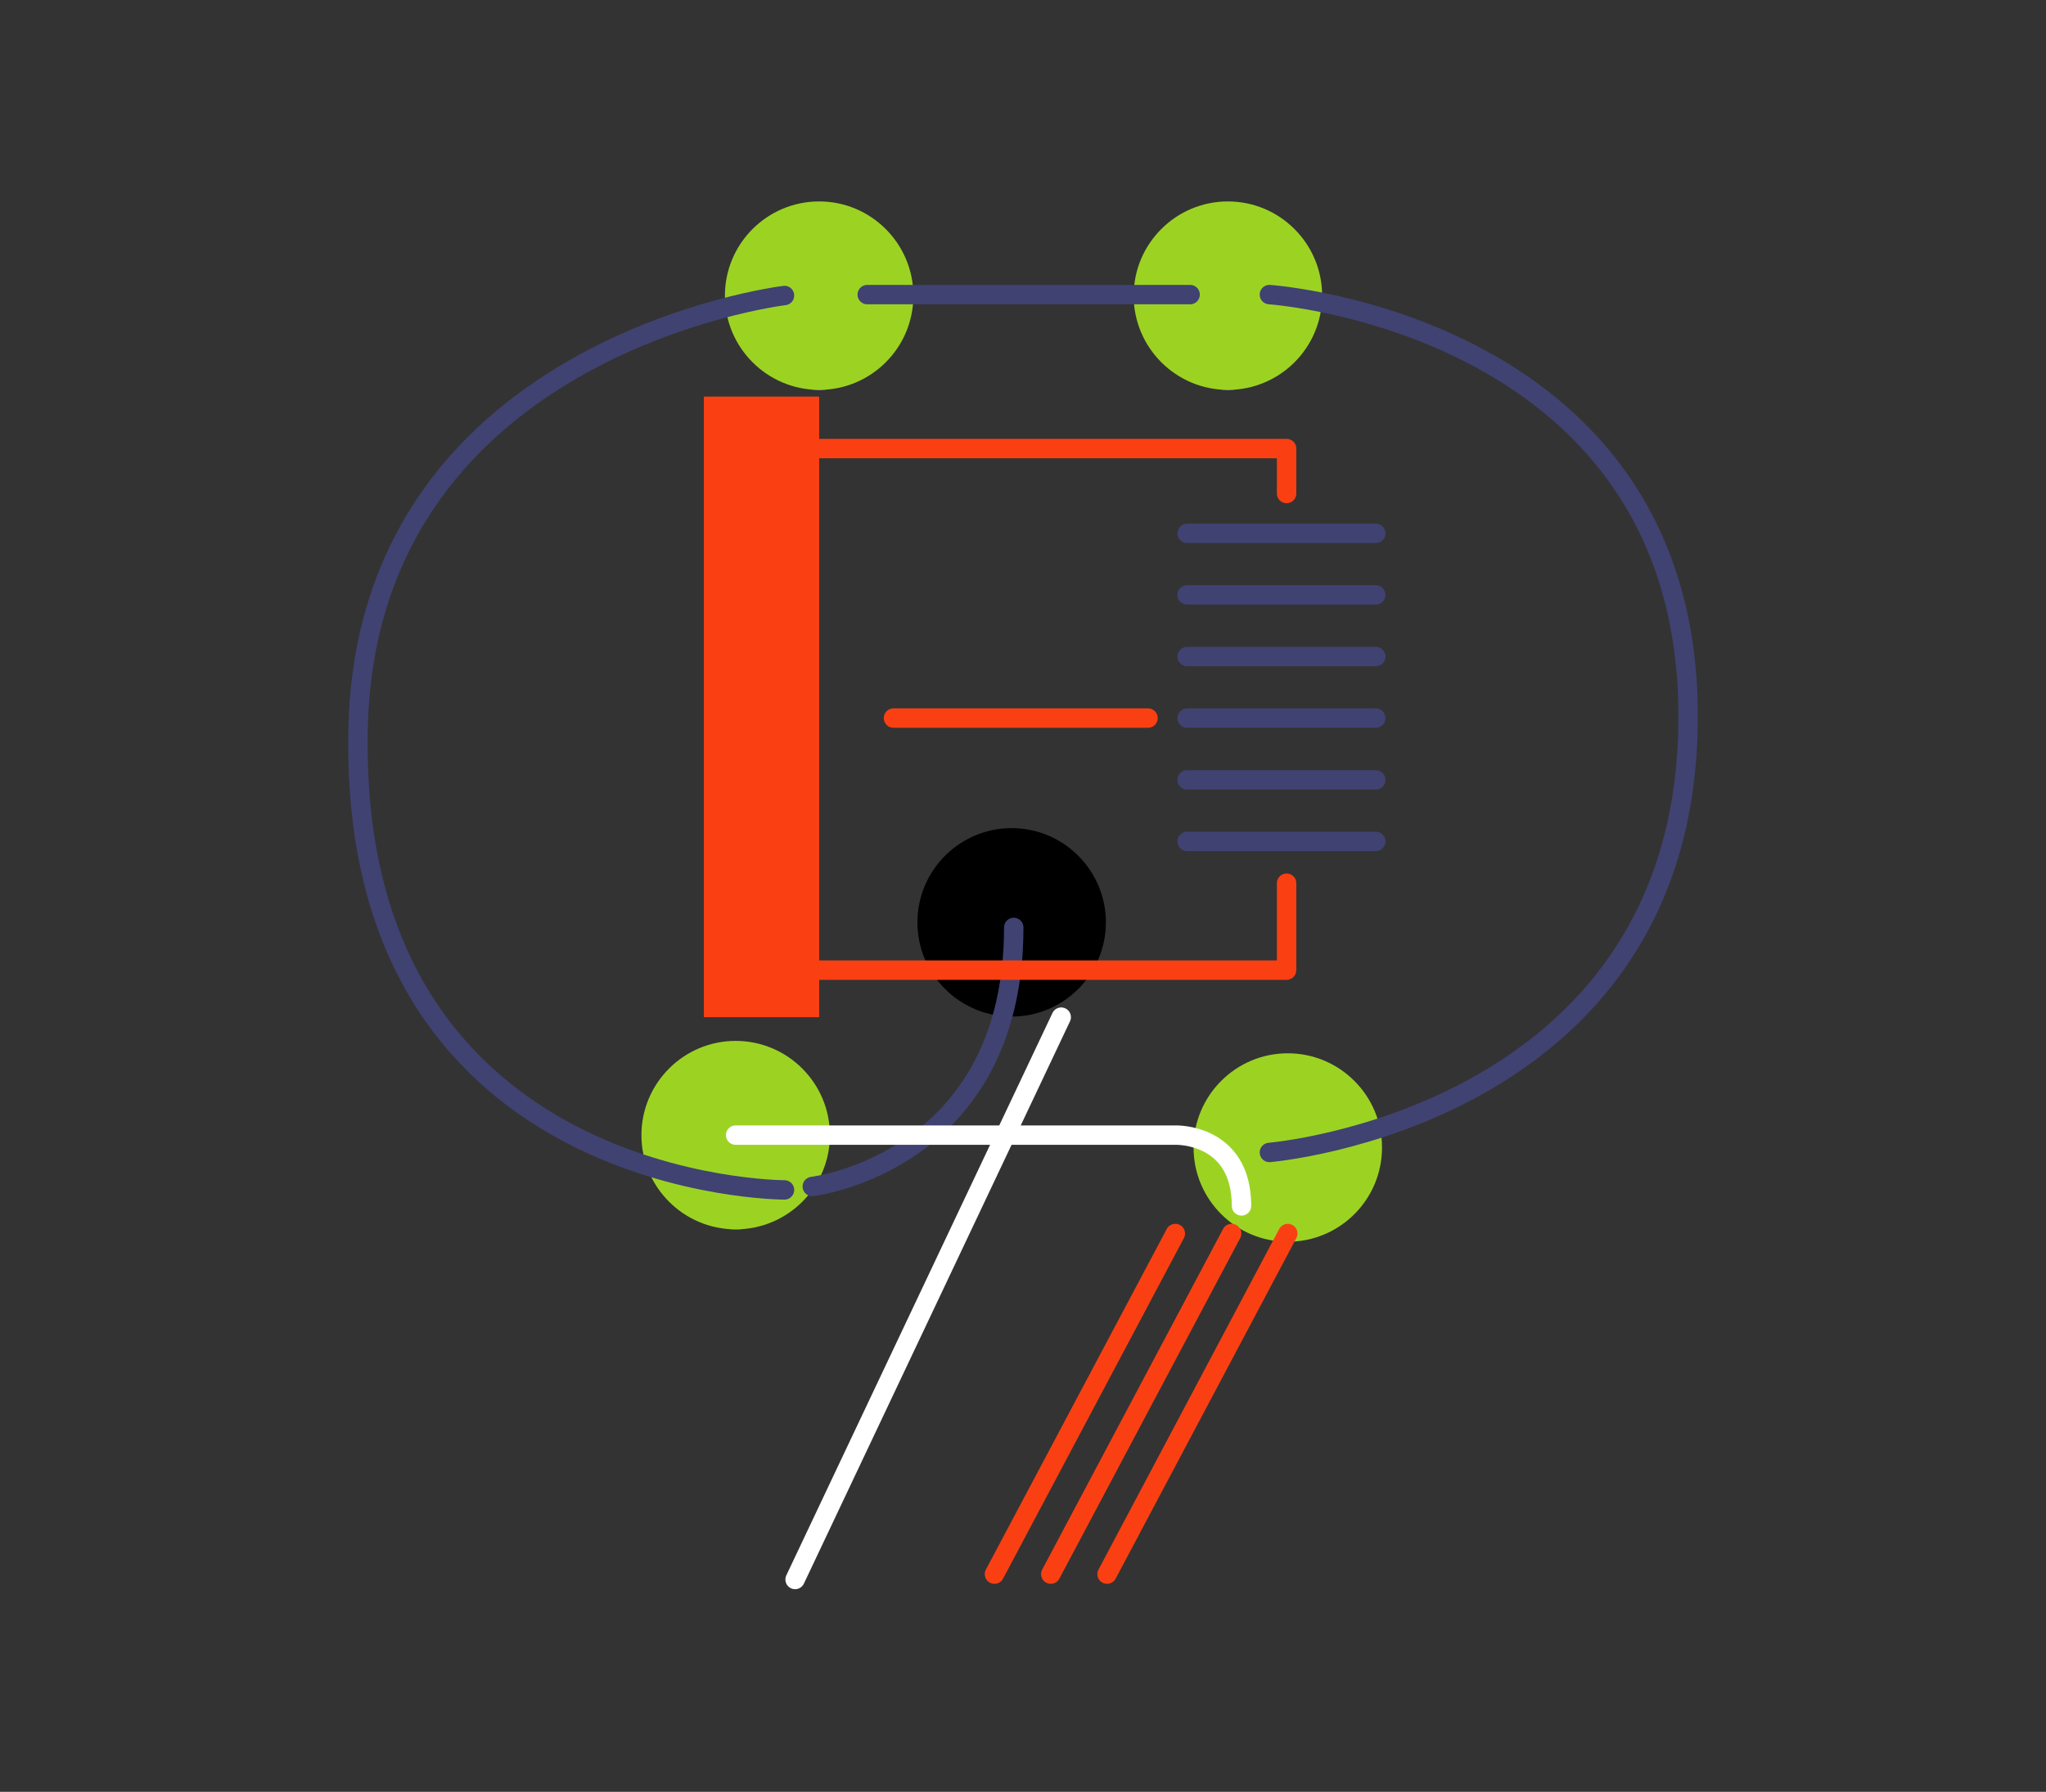 <?xml version="1.0" encoding="UTF-8"?>
<svg id="bot12" xmlns="http://www.w3.org/2000/svg" viewBox="0 0 137 120">
  <rect x="0" y="0" width="137" height="120" fill="#333333" stroke="none"/>
  <defs>
    <style>
      .stroke-width {
        stroke-width: 1.3px;
      }

      .stroke-color-1 {
        stroke: #fa4013;
      }

      .stroke-color-2 {
        stroke: #9cd323;
      }

      .stroke-color-3 {
        stroke:#404272;
      }

      .stroke-color-4 {
        stroke: #ffffff;
      }      
    </style>
    <linearGradient id="color-1" gradientTransform="rotate(90)">
      <stop offset="0%" stop-color="#fa4013" />
      <stop offset="100%" stop-color="#fa4013" />
      <stop offset="100%" stop-color="white" />
    </linearGradient>
    <linearGradient id="color-2" gradientTransform="rotate(90)">
      <stop offset="0%" stop-color="#9cd323" />
      <stop offset="100%" stop-color="#9cd323" />
      <stop offset="100%" stop-color="white" />
    </linearGradient>
    <linearGradient id="color-3" gradientTransform="rotate(90)">
      <stop offset="0%" stop-color="#404272" />
      <stop offset="100%" stop-color="#404272" />
      <stop offset="100%" stop-color="white" />
    </linearGradient>   
    <linearGradient id="color-4" gradientTransform="rotate(90)">
      <stop offset="0%" stop-color="#ffffff" />
      <stop offset="100%" stop-color="#ffffff" />
      <stop offset="100%" stop-color="white" />
    </linearGradient>      
  </defs>
  <path class="color-2" d="m49.26,82.33c3.49,0,6.31-2.83,6.31-6.31s-2.83-6.31-6.31-6.31-6.31,2.83-6.31,6.31,2.83,6.31,6.31,6.31Z"  fill="url(#color-2)"/>
  <path class="color-2" d="m82.22,26.11c3.49,0,6.31-2.83,6.31-6.31s-2.83-6.31-6.31-6.31-6.31,2.83-6.31,6.31,2.83,6.31,6.31,6.31Z"  fill="url(#color-2)"/>
  <path class="color-2" d="m86.23,83.16c3.49,0,6.31-2.83,6.31-6.31s-2.83-6.31-6.31-6.31-6.31,2.83-6.31,6.31,2.83,6.31,6.31,6.31Z"  fill="url(#color-2)"/>
  <path class="color-2" d="m67.74,68.08c3.49,0,6.31-2.83,6.31-6.31s-2.83-6.31-6.31-6.31-6.31,2.83-6.31,6.31,2.83,6.31,6.31,6.31Z" fill="url(#color-2"/>
  <path class="color-2" d="m54.85,26.11c3.49,0,6.31-2.83,6.31-6.31s-2.83-6.31-6.31-6.31-6.31,2.83-6.31,6.31,2.83,6.31,6.31,6.31Z" fill="url(#color-2)"/>
  <path stroke-linejoin="round" stroke-linecap="round" class="stroke-width stroke-color-3" d="m52.53,19.79s-28.56,3.44-28.56,29.78v.34c0,29.81,28.56,29.78,28.56,29.78" fill="none"/>
  <path stroke-linejoin="round" stroke-linecap="round" class="stroke-width stroke-color-3" d="m85,19.73s28.51,1.93,28.03,28.89c-.42,26.29-28.03,28.56-28.03,28.56" fill="none"/>
  <path stroke-linejoin="round" stroke-linecap="round" class="stroke-width stroke-color-3" d="m58.07,19.73h21.62" fill="none"/>
  <path stroke-linejoin="round" stroke-linecap="round" class="stroke-width stroke-color-3" d="m54.39,79.46s13.49-1.58,13.49-17.35" fill="none"/>
  <path class="color-1" d="m54.85,26.56h-7.72v41.56h7.72V26.56Z" fill="url(#color-1)"/>
  <path stroke-linejoin="round" stroke-linecap="round" class="stroke-width stroke-color-3" d="m79.49,35.72h12.63" fill="none"/>
  <path stroke-linejoin="round" stroke-linecap="round" class="stroke-width stroke-color-1" d="m51,30.04h35.15v3.01" fill="none"/>
  <path stroke-linejoin="round" stroke-linecap="round" class="stroke-width stroke-color-1" d="m51,64.97h35.15v-5.82" fill="none"/>
  <path stroke-linejoin="round" stroke-linecap="round" class="stroke-width stroke-color-3" d="m79.49,39.84h12.63" fill="none"/>
  <path stroke-linejoin="round" stroke-linecap="round" class="stroke-width stroke-color-3" d="m79.49,43.97h12.63" fill="none"/>
  <path stroke-linejoin="round" stroke-linecap="round" class="stroke-width stroke-color-1" d="m59.83,48.09h17.04" fill="none"/>
  <path stroke-linejoin="round" stroke-linecap="round" class="stroke-width stroke-color-3" d="m79.49,48.09h12.63" fill="none"/>
  <path stroke-linejoin="round" stroke-linecap="round" class="stroke-width stroke-color-3" d="m79.49,52.23h12.63" fill="none"/>
  <path stroke-linejoin="round" stroke-linecap="round" class="stroke-width stroke-color-3" d="m79.49,56.35h12.63" fill="none"/>
  <path stroke-linejoin="round" stroke-linecap="round" class="stroke-width stroke-color-4" d="m49.26,76.02h29.48s4.39-.12,4.39,4.74" fill="none"/>
  <path stroke-linejoin="round" stroke-linecap="round" class="stroke-width stroke-color-1" d="m82.47,82.61l-12.11,22.81" fill="none"/>
  <path stroke-linejoin="round" stroke-linecap="round" class="stroke-width stroke-color-1" d="m86.23,82.61l-12.1,22.81" fill="none"/>
  <path stroke-linejoin="round" stroke-linecap="round" class="stroke-width stroke-color-1" d="m78.7,82.61l-12.11,22.81" fill="none"/>
  <path stroke-linejoin="round" stroke-linecap="round" class="stroke-width stroke-color-4" d="m71.06,68.12l-17.82,37.66" fill="none"/>
</svg>